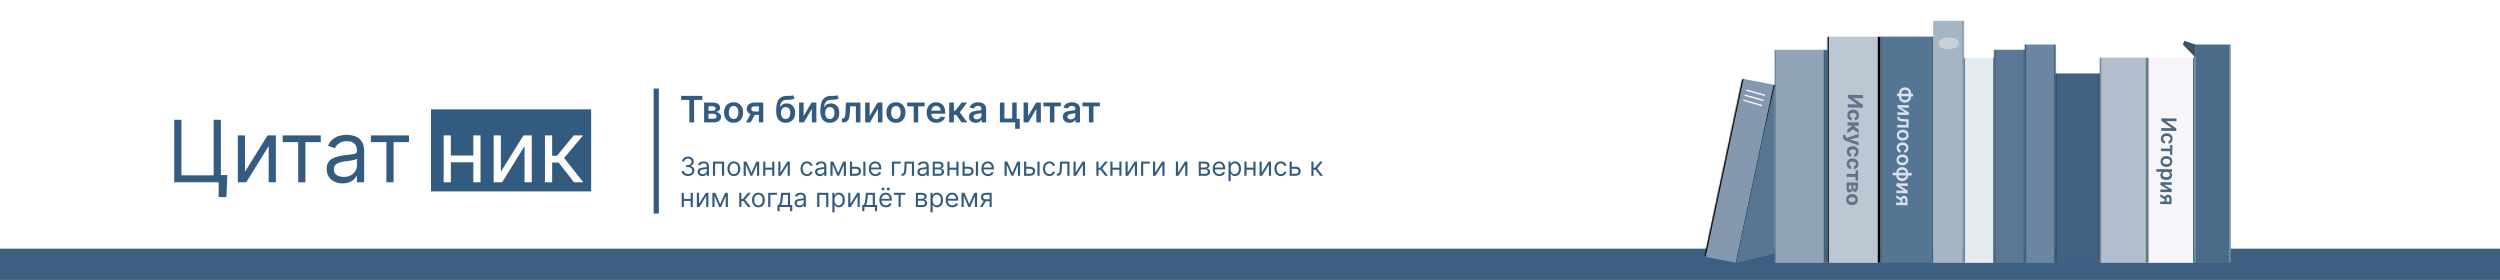 <svg width="1920" height="215" viewBox="0 0 1920 215" fill="none" xmlns="http://www.w3.org/2000/svg">
    <rect width="1920" height="215" fill="white"/>
    <rect x="331" y="84" width="123" height="63" fill="#335B7F"/>
    <path d="M174.594 134.469L173.938 151.344H167.937V140H164.563V134.469H174.594ZM133.813 140V92H139.344V134.656H164.094V92H169.625V140H133.813ZM188.158 131.844L205.502 104H211.877V140H206.346V112.156L189.096 140H182.627V104H188.158V131.844ZM217.109 109.156V104H246.359V109.156H234.547V140H229.016V109.156H217.109ZM263.152 140.844C260.871 140.844 258.801 140.414 256.941 139.555C255.082 138.68 253.605 137.422 252.512 135.781C251.418 134.125 250.871 132.125 250.871 129.781C250.871 127.719 251.277 126.047 252.09 124.766C252.902 123.469 253.988 122.453 255.348 121.719C256.707 120.984 258.207 120.437 259.848 120.078C261.504 119.703 263.168 119.406 264.84 119.188C267.027 118.906 268.801 118.695 270.16 118.555C271.535 118.398 272.535 118.141 273.16 117.781C273.801 117.422 274.121 116.797 274.121 115.906V115.719C274.121 113.406 273.488 111.609 272.223 110.328C270.973 109.047 269.074 108.406 266.527 108.406C263.887 108.406 261.816 108.984 260.316 110.141C258.816 111.297 257.762 112.531 257.152 113.844L251.902 111.969C252.84 109.781 254.09 108.078 255.652 106.859C257.23 105.625 258.949 104.766 260.809 104.281C262.684 103.781 264.527 103.531 266.34 103.531C267.496 103.531 268.824 103.672 270.324 103.953C271.84 104.219 273.301 104.773 274.707 105.617C276.129 106.461 277.309 107.734 278.246 109.437C279.184 111.141 279.652 113.422 279.652 116.281V140H274.121V135.125H273.84C273.465 135.906 272.84 136.742 271.965 137.633C271.09 138.523 269.926 139.281 268.473 139.906C267.02 140.531 265.246 140.844 263.152 140.844ZM263.996 135.875C266.184 135.875 268.027 135.445 269.527 134.586C271.043 133.727 272.184 132.617 272.949 131.258C273.73 129.898 274.121 128.469 274.121 126.969V121.906C273.887 122.187 273.371 122.445 272.574 122.68C271.793 122.898 270.887 123.094 269.855 123.266C268.84 123.422 267.848 123.562 266.879 123.687C265.926 123.797 265.152 123.891 264.559 123.969C263.121 124.156 261.777 124.461 260.527 124.883C259.293 125.289 258.293 125.906 257.527 126.734C256.777 127.547 256.402 128.656 256.402 130.062C256.402 131.984 257.113 133.437 258.535 134.422C259.973 135.391 261.793 135.875 263.996 135.875ZM284.85 109.156V104H314.1V109.156H302.287V140H296.756V109.156H284.85Z"
          fill="#345B80"/>
    <path d="M364.824 119.469V124.625H344.949V119.469H364.824ZM346.262 104V140H340.73V104H346.262ZM369.043 104V140H363.512V104H369.043ZM384.676 131.844L402.02 104H408.395V140H402.863V112.156L385.613 140H379.145V104H384.676V131.844ZM418.525 140V104H424.057V119.656H427.713L440.65 104H447.775L433.244 121.344L447.963 140H440.838L429.025 124.812H424.057V140H418.525Z"
          fill="white"/>
    <path d="M523.114 76.729V73.636H539.361V76.729H533.067V94H529.408V76.729H523.114ZM540.748 94V78.727H547.161C548.971 78.727 550.399 79.088 551.447 79.811C552.501 80.534 553.028 81.541 553.028 82.834C553.028 83.689 552.729 84.388 552.133 84.932C551.543 85.469 550.737 85.83 549.717 86.016C550.519 86.082 551.221 86.284 551.825 86.622C552.434 86.96 552.912 87.404 553.256 87.954C553.601 88.505 553.773 89.138 553.773 89.854C553.773 90.695 553.551 91.428 553.107 92.051C552.67 92.668 552.03 93.148 551.188 93.493C550.353 93.831 549.339 94 548.146 94H540.748ZM544.119 91.166H548.146C548.808 91.166 549.329 91.01 549.707 90.699C550.085 90.381 550.273 89.95 550.273 89.406C550.273 88.776 550.085 88.283 549.707 87.925C549.329 87.56 548.808 87.378 548.146 87.378H544.119V91.166ZM544.119 85.051H547.231C547.721 85.051 548.142 84.981 548.494 84.842C548.845 84.697 549.113 84.494 549.299 84.236C549.485 83.971 549.577 83.656 549.577 83.291C549.577 82.767 549.362 82.356 548.931 82.058C548.507 81.76 547.917 81.611 547.161 81.611H544.119V85.051ZM563.406 94.298C561.914 94.298 560.622 93.97 559.528 93.314C558.434 92.658 557.586 91.74 556.983 90.56C556.386 89.38 556.088 88.001 556.088 86.423C556.088 84.846 556.386 83.463 556.983 82.277C557.586 81.09 558.434 80.169 559.528 79.513C560.622 78.856 561.914 78.528 563.406 78.528C564.897 78.528 566.19 78.856 567.284 79.513C568.377 80.169 569.223 81.09 569.819 82.277C570.422 83.463 570.724 84.846 570.724 86.423C570.724 88.001 570.422 89.38 569.819 90.56C569.223 91.74 568.377 92.658 567.284 93.314C566.19 93.97 564.897 94.298 563.406 94.298ZM563.426 91.415C564.234 91.415 564.911 91.193 565.454 90.749C565.998 90.298 566.402 89.695 566.667 88.939C566.939 88.183 567.075 87.341 567.075 86.413C567.075 85.479 566.939 84.633 566.667 83.878C566.402 83.115 565.998 82.509 565.454 82.058C564.911 81.608 564.234 81.382 563.426 81.382C562.597 81.382 561.908 81.608 561.358 82.058C560.814 82.509 560.406 83.115 560.135 83.878C559.869 84.633 559.737 85.479 559.737 86.413C559.737 87.341 559.869 88.183 560.135 88.939C560.406 89.695 560.814 90.298 561.358 90.749C561.908 91.193 562.597 91.415 563.426 91.415ZM582.808 94V81.651H579.546C578.718 81.651 578.081 81.843 577.637 82.227C577.193 82.612 576.974 83.089 576.981 83.659C576.974 84.229 577.183 84.7 577.607 85.071C578.031 85.442 578.638 85.628 579.427 85.628H583.941V88.253H579.427C578.207 88.253 577.153 88.061 576.265 87.676C575.377 87.292 574.694 86.748 574.217 86.046C573.739 85.343 573.501 84.521 573.501 83.579C573.501 82.599 573.743 81.747 574.227 81.024C574.717 80.295 575.413 79.731 576.315 79.334C577.223 78.93 578.3 78.727 579.546 78.727H586.178V94H582.808ZM572.944 94L577.21 86.165H580.759L576.484 94H572.944ZM608.988 73.079L610.241 75.406C609.797 75.791 609.299 76.069 608.749 76.242C608.199 76.414 607.553 76.526 606.81 76.579C606.075 76.626 605.2 76.659 604.185 76.679C603.045 76.706 602.114 76.921 601.391 77.325C600.669 77.73 600.115 78.343 599.731 79.165C599.346 79.98 599.094 81.021 598.975 82.287H599.144C599.621 81.352 600.291 80.64 601.153 80.149C602.014 79.659 603.025 79.413 604.185 79.413C605.451 79.413 606.568 79.698 607.536 80.269C608.511 80.832 609.27 81.651 609.813 82.724C610.363 83.798 610.638 85.097 610.638 86.622C610.638 88.193 610.344 89.555 609.754 90.709C609.164 91.856 608.325 92.74 607.238 93.364C606.157 93.987 604.875 94.298 603.39 94.298C601.912 94.298 600.626 93.977 599.532 93.334C598.445 92.684 597.603 91.726 597.006 90.46C596.416 89.188 596.121 87.62 596.121 85.757V84.385C596.121 80.792 596.791 78.111 598.13 76.341C599.469 74.571 601.454 73.669 604.086 73.636C604.868 73.623 605.567 73.62 606.184 73.626C606.807 73.633 607.351 73.603 607.815 73.537C608.279 73.471 608.67 73.318 608.988 73.079ZM603.41 91.415C604.146 91.415 604.782 91.226 605.319 90.848C605.856 90.463 606.267 89.92 606.552 89.217C606.844 88.515 606.989 87.683 606.989 86.722C606.989 85.774 606.844 84.968 606.552 84.305C606.26 83.636 605.846 83.126 605.309 82.774C604.772 82.423 604.132 82.247 603.39 82.247C602.833 82.247 602.333 82.347 601.888 82.546C601.444 82.744 601.067 83.036 600.755 83.421C600.443 83.805 600.205 84.272 600.039 84.822C599.873 85.373 599.784 86.006 599.771 86.722C599.771 88.16 600.095 89.303 600.745 90.152C601.395 90.994 602.283 91.415 603.41 91.415ZM617.171 89.128L623.286 78.727H626.985V94H623.505V83.59L617.41 94H613.701V78.727H617.171V89.128ZM642.922 73.079L644.174 75.406C643.73 75.791 643.233 76.069 642.683 76.242C642.133 76.414 641.486 76.526 640.744 76.579C640.008 76.626 639.133 76.659 638.119 76.679C636.979 76.706 636.047 76.921 635.325 77.325C634.602 77.73 634.049 78.343 633.664 79.165C633.28 79.98 633.028 81.021 632.909 82.287H633.078C633.555 81.352 634.225 80.64 635.086 80.149C635.948 79.659 636.959 79.413 638.119 79.413C639.385 79.413 640.502 79.698 641.47 80.269C642.444 80.832 643.203 81.651 643.747 82.724C644.297 83.798 644.572 85.097 644.572 86.622C644.572 88.193 644.277 89.555 643.687 90.709C643.097 91.856 642.259 92.74 641.172 93.364C640.091 93.987 638.808 94.298 637.324 94.298C635.845 94.298 634.559 93.977 633.466 93.334C632.378 92.684 631.537 91.726 630.94 90.46C630.35 89.188 630.055 87.62 630.055 85.757V84.385C630.055 80.792 630.725 78.111 632.064 76.341C633.403 74.571 635.388 73.669 638.02 73.636C638.802 73.623 639.501 73.62 640.118 73.626C640.741 73.633 641.284 73.603 641.748 73.537C642.212 73.471 642.603 73.318 642.922 73.079ZM637.343 91.415C638.079 91.415 638.716 91.226 639.252 90.848C639.789 90.463 640.2 89.92 640.485 89.217C640.777 88.515 640.923 87.683 640.923 86.722C640.923 85.774 640.777 84.968 640.485 84.305C640.194 83.636 639.779 83.126 639.243 82.774C638.706 82.423 638.066 82.247 637.324 82.247C636.767 82.247 636.266 82.347 635.822 82.546C635.378 82.744 635 83.036 634.689 83.421C634.377 83.805 634.138 84.272 633.973 84.822C633.807 85.373 633.717 86.006 633.704 86.722C633.704 88.16 634.029 89.303 634.679 90.152C635.328 90.994 636.217 91.415 637.343 91.415ZM646.581 94L646.561 91.037H647.088C647.485 91.037 647.82 90.947 648.092 90.769C648.364 90.59 648.589 90.291 648.768 89.874C648.947 89.449 649.086 88.879 649.186 88.163C649.285 87.447 649.355 86.556 649.395 85.489L649.663 78.727H660.799V94H657.319V81.68H652.934L652.696 86.602C652.636 87.875 652.493 88.979 652.268 89.913C652.049 90.841 651.738 91.607 651.333 92.21C650.936 92.813 650.435 93.264 649.832 93.562C649.229 93.854 648.516 94 647.694 94H646.581ZM667.894 89.128L674.009 78.727H677.708V94H674.228V83.59L668.132 94H664.424V78.727H667.894V89.128ZM688.066 94.298C686.575 94.298 685.282 93.97 684.188 93.314C683.094 92.658 682.246 91.74 681.643 90.56C681.046 89.38 680.748 88.001 680.748 86.423C680.748 84.846 681.046 83.463 681.643 82.277C682.246 81.09 683.094 80.169 684.188 79.513C685.282 78.856 686.575 78.528 688.066 78.528C689.558 78.528 690.85 78.856 691.944 79.513C693.038 80.169 693.883 81.09 694.479 82.277C695.083 83.463 695.384 84.846 695.384 86.423C695.384 88.001 695.083 89.38 694.479 90.56C693.883 91.74 693.038 92.658 691.944 93.314C690.85 93.97 689.558 94.298 688.066 94.298ZM688.086 91.415C688.895 91.415 689.571 91.193 690.114 90.749C690.658 90.298 691.062 89.695 691.327 88.939C691.599 88.183 691.735 87.341 691.735 86.413C691.735 85.479 691.599 84.633 691.327 83.878C691.062 83.115 690.658 82.509 690.114 82.058C689.571 81.608 688.895 81.382 688.086 81.382C687.257 81.382 686.568 81.608 686.018 82.058C685.474 82.509 685.067 83.115 684.795 83.878C684.53 84.633 684.397 85.479 684.397 86.413C684.397 87.341 684.53 88.183 684.795 88.939C685.067 89.695 685.474 90.298 686.018 90.749C686.568 91.193 687.257 91.415 688.086 91.415ZM696.756 81.68V78.727H710.12V81.68H705.178V94H701.698V81.68H696.756ZM719.119 94.298C717.587 94.298 716.265 93.98 715.151 93.344C714.044 92.701 713.192 91.793 712.596 90.619C711.999 89.439 711.701 88.051 711.701 86.453C711.701 84.882 711.999 83.503 712.596 82.317C713.199 81.124 714.041 80.195 715.121 79.533C716.202 78.863 717.471 78.528 718.93 78.528C719.871 78.528 720.759 78.681 721.594 78.986C722.436 79.284 723.179 79.748 723.822 80.378C724.471 81.008 724.982 81.81 725.353 82.784C725.724 83.752 725.91 84.905 725.91 86.244V87.348H713.391V84.922H722.46C722.453 84.233 722.304 83.619 722.012 83.082C721.72 82.539 721.313 82.111 720.789 81.8C720.272 81.488 719.669 81.332 718.979 81.332C718.244 81.332 717.597 81.511 717.04 81.869C716.484 82.221 716.049 82.685 715.738 83.261C715.433 83.831 715.277 84.458 715.271 85.141V87.258C715.271 88.147 715.433 88.909 715.758 89.546C716.083 90.175 716.537 90.659 717.12 90.997C717.703 91.329 718.386 91.494 719.168 91.494C719.692 91.494 720.166 91.421 720.59 91.276C721.014 91.123 721.382 90.901 721.694 90.609C722.005 90.318 722.241 89.956 722.4 89.526L725.761 89.903C725.549 90.792 725.144 91.567 724.548 92.23C723.958 92.886 723.202 93.397 722.281 93.761C721.359 94.119 720.305 94.298 719.119 94.298ZM728.955 94V78.727H732.554V84.892H733.867L738.461 78.727H742.796L737.138 86.224L742.855 94H738.5L734.314 88.243H732.554V94H728.955ZM749.291 94.308C748.323 94.308 747.452 94.136 746.676 93.791C745.907 93.44 745.297 92.923 744.847 92.24C744.402 91.557 744.18 90.715 744.18 89.715C744.18 88.853 744.339 88.14 744.658 87.577C744.976 87.013 745.41 86.562 745.96 86.224C746.51 85.886 747.13 85.631 747.82 85.459C748.516 85.28 749.235 85.151 749.977 85.071C750.872 84.978 751.598 84.895 752.155 84.822C752.712 84.743 753.116 84.624 753.368 84.465C753.626 84.299 753.756 84.044 753.756 83.699V83.639C753.756 82.89 753.534 82.31 753.089 81.899C752.645 81.488 752.006 81.283 751.17 81.283C750.289 81.283 749.589 81.475 749.072 81.859C748.562 82.244 748.217 82.698 748.038 83.222L744.678 82.744C744.943 81.816 745.38 81.041 745.99 80.418C746.6 79.788 747.346 79.317 748.227 79.006C749.109 78.688 750.083 78.528 751.151 78.528C751.886 78.528 752.619 78.615 753.348 78.787C754.077 78.959 754.743 79.244 755.347 79.642C755.95 80.033 756.434 80.567 756.798 81.243C757.17 81.919 757.355 82.764 757.355 83.778V94H753.895V91.902H753.776C753.557 92.326 753.249 92.724 752.851 93.095C752.46 93.46 751.966 93.755 751.369 93.98C750.779 94.199 750.087 94.308 749.291 94.308ZM750.226 91.663C750.948 91.663 751.575 91.521 752.105 91.236C752.635 90.944 753.043 90.56 753.328 90.082C753.62 89.605 753.766 89.085 753.766 88.521V86.722C753.653 86.814 753.461 86.901 753.189 86.98C752.924 87.06 752.625 87.129 752.294 87.189C751.963 87.249 751.634 87.302 751.31 87.348C750.985 87.394 750.703 87.434 750.464 87.467C749.928 87.54 749.447 87.66 749.023 87.825C748.598 87.991 748.264 88.223 748.018 88.521C747.773 88.813 747.651 89.191 747.651 89.655C747.651 90.318 747.893 90.818 748.376 91.156C748.86 91.494 749.477 91.663 750.226 91.663ZM780.816 78.727V91.315H783.153V98.912H779.633V94H767.92V78.727H771.39V91.047H777.376V78.727H780.816ZM789.574 89.128L795.689 78.727H799.387V94H795.907V83.59L789.812 94H786.103V78.727H789.574V89.128ZM801.374 81.68V78.727H814.737V81.68H809.795V94H806.315V81.68H801.374ZM821.369 94.308C820.402 94.308 819.53 94.136 818.754 93.791C817.985 93.44 817.375 92.923 816.925 92.24C816.481 91.557 816.259 90.715 816.259 89.715C816.259 88.853 816.418 88.14 816.736 87.577C817.054 87.013 817.488 86.562 818.038 86.224C818.589 85.886 819.208 85.631 819.898 85.459C820.594 85.28 821.313 85.151 822.055 85.071C822.95 84.978 823.676 84.895 824.233 84.822C824.79 84.743 825.194 84.624 825.446 84.465C825.705 84.299 825.834 84.044 825.834 83.699V83.639C825.834 82.89 825.612 82.31 825.168 81.899C824.723 81.488 824.084 81.283 823.249 81.283C822.367 81.283 821.668 81.475 821.151 81.859C820.64 82.244 820.295 82.698 820.116 83.222L816.756 82.744C817.021 81.816 817.458 81.041 818.068 80.418C818.678 79.788 819.424 79.317 820.305 79.006C821.187 78.688 822.161 78.528 823.229 78.528C823.964 78.528 824.697 78.615 825.426 78.787C826.155 78.959 826.821 79.244 827.425 79.642C828.028 80.033 828.512 80.567 828.876 81.243C829.248 81.919 829.433 82.764 829.433 83.778V94H825.973V91.902H825.854C825.635 92.326 825.327 92.724 824.929 93.095C824.538 93.46 824.044 93.755 823.447 93.98C822.857 94.199 822.165 94.308 821.369 94.308ZM822.304 91.663C823.027 91.663 823.653 91.521 824.183 91.236C824.714 90.944 825.121 90.56 825.406 90.082C825.698 89.605 825.844 89.085 825.844 88.521V86.722C825.731 86.814 825.539 86.901 825.267 86.98C825.002 87.06 824.704 87.129 824.372 87.189C824.041 87.249 823.713 87.302 823.388 87.348C823.063 87.394 822.781 87.434 822.543 87.467C822.006 87.54 821.525 87.66 821.101 87.825C820.677 87.991 820.342 88.223 820.097 88.521C819.851 88.813 819.729 89.191 819.729 89.655C819.729 90.318 819.971 90.818 820.455 91.156C820.938 91.494 821.555 91.663 822.304 91.663ZM831.342 81.68V78.727H844.706V81.68H839.764V94H836.284V81.68H831.342Z"
          fill="#335B7F"/>
    <path d="M528.42 135.199C527.483 135.199 526.647 135.038 525.913 134.716C525.184 134.394 524.604 133.946 524.173 133.374C523.747 132.796 523.515 132.126 523.477 131.364H525.267C525.305 131.832 525.466 132.237 525.75 132.578C526.034 132.914 526.406 133.175 526.865 133.359C527.324 133.544 527.833 133.636 528.392 133.636C529.017 133.636 529.571 133.527 530.054 133.31C530.537 133.092 530.916 132.789 531.19 132.401C531.465 132.012 531.602 131.562 531.602 131.051C531.602 130.516 531.47 130.045 531.205 129.638C530.939 129.226 530.551 128.904 530.04 128.672C529.528 128.44 528.903 128.324 528.165 128.324H527V126.761H528.165C528.742 126.761 529.249 126.657 529.685 126.449C530.125 126.241 530.468 125.947 530.714 125.568C530.965 125.189 531.091 124.744 531.091 124.233C531.091 123.741 530.982 123.312 530.764 122.947C530.546 122.583 530.239 122.299 529.841 122.095C529.448 121.892 528.984 121.79 528.449 121.79C527.947 121.79 527.473 121.882 527.028 122.067C526.588 122.247 526.228 122.509 525.949 122.855C525.67 123.196 525.518 123.608 525.494 124.091H523.79C523.818 123.329 524.048 122.661 524.479 122.088C524.91 121.51 525.473 121.061 526.169 120.739C526.87 120.417 527.639 120.256 528.477 120.256C529.377 120.256 530.149 120.438 530.793 120.803C531.437 121.162 531.931 121.638 532.277 122.23C532.623 122.822 532.795 123.461 532.795 124.148C532.795 124.967 532.58 125.665 532.149 126.243C531.723 126.821 531.143 127.221 530.409 127.443V127.557C531.328 127.708 532.045 128.099 532.561 128.729C533.077 129.354 533.335 130.128 533.335 131.051C533.335 131.842 533.12 132.552 532.689 133.182C532.263 133.807 531.68 134.299 530.942 134.659C530.203 135.019 529.363 135.199 528.42 135.199ZM539.479 135.256C538.787 135.256 538.16 135.125 537.597 134.865C537.033 134.6 536.586 134.219 536.254 133.722C535.923 133.22 535.757 132.614 535.757 131.903C535.757 131.278 535.88 130.772 536.126 130.384C536.373 129.991 536.702 129.683 537.114 129.46C537.526 129.238 537.98 129.072 538.477 128.963C538.979 128.849 539.483 128.759 539.99 128.693C540.653 128.608 541.19 128.544 541.602 128.501C542.019 128.454 542.322 128.376 542.511 128.267C542.705 128.158 542.803 127.969 542.803 127.699V127.642C542.803 126.941 542.611 126.397 542.227 126.009C541.848 125.62 541.273 125.426 540.501 125.426C539.701 125.426 539.074 125.601 538.619 125.952C538.165 126.302 537.845 126.676 537.661 127.074L536.07 126.506C536.354 125.843 536.732 125.327 537.206 124.957C537.684 124.583 538.205 124.323 538.768 124.176C539.337 124.025 539.895 123.949 540.445 123.949C540.795 123.949 541.197 123.991 541.652 124.077C542.111 124.157 542.554 124.325 542.98 124.581C543.411 124.837 543.768 125.223 544.053 125.739C544.337 126.255 544.479 126.946 544.479 127.812V135H542.803V133.523H542.717C542.604 133.759 542.414 134.013 542.149 134.283C541.884 134.553 541.531 134.782 541.091 134.972C540.651 135.161 540.113 135.256 539.479 135.256ZM539.734 133.75C540.397 133.75 540.956 133.62 541.411 133.359C541.87 133.099 542.215 132.763 542.447 132.351C542.684 131.939 542.803 131.506 542.803 131.051V129.517C542.732 129.602 542.575 129.68 542.334 129.751C542.097 129.818 541.822 129.877 541.51 129.929C541.202 129.976 540.902 130.019 540.608 130.057C540.319 130.09 540.085 130.118 539.905 130.142C539.469 130.199 539.062 130.291 538.683 130.419C538.309 130.542 538.006 130.729 537.774 130.98C537.547 131.226 537.433 131.562 537.433 131.989C537.433 132.571 537.649 133.011 538.08 133.31C538.515 133.603 539.067 133.75 539.734 133.75ZM547.538 135V124.091H556.118V135H554.441V125.653H549.214V135H547.538ZM563.61 135.227C562.626 135.227 561.761 134.993 561.018 134.524C560.279 134.055 559.702 133.4 559.285 132.557C558.873 131.714 558.667 130.729 558.667 129.602C558.667 128.466 558.873 127.474 559.285 126.626C559.702 125.779 560.279 125.121 561.018 124.652C561.761 124.183 562.626 123.949 563.61 123.949C564.595 123.949 565.457 124.183 566.196 124.652C566.939 125.121 567.517 125.779 567.929 126.626C568.345 127.474 568.554 128.466 568.554 129.602C568.554 130.729 568.345 131.714 567.929 132.557C567.517 133.4 566.939 134.055 566.196 134.524C565.457 134.993 564.595 135.227 563.61 135.227ZM563.61 133.722C564.359 133.722 564.974 133.53 565.457 133.146C565.94 132.763 566.297 132.259 566.529 131.634C566.761 131.009 566.877 130.331 566.877 129.602C566.877 128.873 566.761 128.194 566.529 127.564C566.297 126.934 565.94 126.425 565.457 126.037C564.974 125.649 564.359 125.455 563.61 125.455C562.862 125.455 562.247 125.649 561.764 126.037C561.281 126.425 560.923 126.934 560.691 127.564C560.459 128.194 560.343 128.873 560.343 129.602C560.343 130.331 560.459 131.009 560.691 131.634C560.923 132.259 561.281 132.763 561.764 133.146C562.247 133.53 562.862 133.722 563.61 133.722ZM577.078 132.727L580.885 124.091H582.476L577.76 135H576.396L571.766 124.091H573.328L577.078 132.727ZM572.788 124.091V135H571.112V124.091H572.788ZM581.368 135V124.091H583.044V135H581.368ZM593.413 128.778V130.341H587.391V128.778H593.413ZM587.788 124.091V135H586.112V124.091H587.788ZM594.692 124.091V135H593.016V124.091H594.692ZM599.429 132.528L604.685 124.091H606.616V135H604.94V126.562L599.713 135H597.753V124.091H599.429V132.528ZM619.743 135.227C618.721 135.227 617.84 134.986 617.101 134.503C616.363 134.02 615.794 133.355 615.397 132.507C614.999 131.66 614.8 130.691 614.8 129.602C614.8 128.494 615.004 127.517 615.411 126.669C615.823 125.817 616.396 125.152 617.13 124.673C617.868 124.19 618.73 123.949 619.715 123.949C620.482 123.949 621.173 124.091 621.789 124.375C622.404 124.659 622.908 125.057 623.301 125.568C623.694 126.08 623.938 126.676 624.033 127.358H622.357C622.229 126.861 621.945 126.42 621.505 126.037C621.069 125.649 620.482 125.455 619.743 125.455C619.09 125.455 618.517 125.625 618.025 125.966C617.537 126.302 617.156 126.778 616.881 127.393C616.611 128.004 616.476 128.722 616.476 129.545C616.476 130.388 616.609 131.122 616.874 131.747C617.144 132.372 617.523 132.857 618.01 133.203C618.503 133.549 619.08 133.722 619.743 133.722C620.179 133.722 620.574 133.646 620.929 133.494C621.284 133.343 621.585 133.125 621.831 132.841C622.078 132.557 622.253 132.216 622.357 131.818H624.033C623.938 132.462 623.704 133.042 623.33 133.558C622.961 134.07 622.471 134.477 621.86 134.78C621.254 135.078 620.548 135.227 619.743 135.227ZM629.694 135.256C629.002 135.256 628.375 135.125 627.811 134.865C627.248 134.6 626.801 134.219 626.469 133.722C626.138 133.22 625.972 132.614 625.972 131.903C625.972 131.278 626.095 130.772 626.341 130.384C626.587 129.991 626.917 129.683 627.328 129.46C627.74 129.238 628.195 129.072 628.692 128.963C629.194 128.849 629.698 128.759 630.205 128.693C630.868 128.608 631.405 128.544 631.817 128.501C632.234 128.454 632.537 128.376 632.726 128.267C632.92 128.158 633.017 127.969 633.017 127.699V127.642C633.017 126.941 632.826 126.397 632.442 126.009C632.063 125.62 631.488 125.426 630.716 125.426C629.916 125.426 629.289 125.601 628.834 125.952C628.38 126.302 628.06 126.676 627.875 127.074L626.284 126.506C626.569 125.843 626.947 125.327 627.421 124.957C627.899 124.583 628.42 124.323 628.983 124.176C629.551 124.025 630.11 123.949 630.659 123.949C631.01 123.949 631.412 123.991 631.867 124.077C632.326 124.157 632.769 124.325 633.195 124.581C633.626 124.837 633.983 125.223 634.267 125.739C634.551 126.255 634.694 126.946 634.694 127.812V135H633.017V133.523H632.932C632.819 133.759 632.629 134.013 632.364 134.283C632.099 134.553 631.746 134.782 631.306 134.972C630.865 135.161 630.328 135.256 629.694 135.256ZM629.949 133.75C630.612 133.75 631.171 133.62 631.625 133.359C632.085 133.099 632.43 132.763 632.662 132.351C632.899 131.939 633.017 131.506 633.017 131.051V129.517C632.946 129.602 632.79 129.68 632.549 129.751C632.312 129.818 632.037 129.877 631.725 129.929C631.417 129.976 631.116 130.019 630.823 130.057C630.534 130.09 630.3 130.118 630.12 130.142C629.684 130.199 629.277 130.291 628.898 130.419C628.524 130.542 628.221 130.729 627.989 130.98C627.762 131.226 627.648 131.562 627.648 131.989C627.648 132.571 627.864 133.011 628.294 133.31C628.73 133.603 629.282 133.75 629.949 133.75ZM643.719 132.727L647.526 124.091H649.116L644.401 135H643.037L638.406 124.091H639.969L643.719 132.727ZM639.429 124.091V135H637.753V124.091H639.429ZM648.009 135V124.091H649.685V135H648.009ZM654.202 128.04H657.327C658.605 128.04 659.583 128.364 660.26 129.013C660.937 129.661 661.276 130.483 661.276 131.477C661.276 132.131 661.124 132.725 660.821 133.26C660.518 133.79 660.073 134.214 659.486 134.531C658.899 134.844 658.179 135 657.327 135H652.753V124.091H654.429V133.438H657.327C657.99 133.438 658.534 133.262 658.96 132.912C659.386 132.562 659.599 132.112 659.599 131.562C659.599 130.985 659.386 130.514 658.96 130.149C658.534 129.785 657.99 129.602 657.327 129.602H654.202V128.04ZM663.009 135V124.091H664.685V135H663.009ZM672.327 135.227C671.276 135.227 670.369 134.995 669.607 134.531C668.849 134.062 668.264 133.409 667.852 132.571C667.445 131.728 667.241 130.748 667.241 129.631C667.241 128.513 667.445 127.528 667.852 126.676C668.264 125.819 668.837 125.152 669.571 124.673C670.31 124.19 671.171 123.949 672.156 123.949C672.724 123.949 673.286 124.044 673.839 124.233C674.393 124.422 674.898 124.73 675.352 125.156C675.807 125.578 676.169 126.136 676.439 126.832C676.709 127.528 676.844 128.385 676.844 129.403V130.114H668.435V128.665H675.139C675.139 128.049 675.016 127.5 674.77 127.017C674.528 126.534 674.183 126.153 673.733 125.874C673.288 125.594 672.762 125.455 672.156 125.455C671.489 125.455 670.911 125.62 670.423 125.952C669.94 126.278 669.569 126.705 669.308 127.23C669.048 127.756 668.918 128.319 668.918 128.92V129.886C668.918 130.71 669.06 131.409 669.344 131.982C669.633 132.55 670.033 132.983 670.544 133.281C671.055 133.575 671.65 133.722 672.327 133.722C672.767 133.722 673.165 133.66 673.52 133.537C673.88 133.409 674.19 133.22 674.45 132.969C674.711 132.713 674.912 132.396 675.054 132.017L676.673 132.472C676.503 133.021 676.216 133.504 675.814 133.92C675.411 134.332 674.914 134.654 674.322 134.886C673.731 135.114 673.065 135.227 672.327 135.227ZM691.751 124.091V125.653H686.695V135H685.018V124.091H691.751ZM692.314 135V133.438H692.712C693.039 133.438 693.311 133.374 693.529 133.246C693.747 133.113 693.922 132.884 694.054 132.557C694.192 132.225 694.296 131.766 694.367 131.179C694.443 130.587 694.497 129.834 694.53 128.92L694.729 124.091H702.002V135H700.326V125.653H696.32L696.15 129.545C696.112 130.44 696.031 131.229 695.908 131.911C695.79 132.588 695.607 133.156 695.361 133.615C695.12 134.074 694.798 134.42 694.395 134.652C693.993 134.884 693.489 135 692.882 135H692.314ZM708.287 135.256C707.596 135.256 706.969 135.125 706.405 134.865C705.842 134.6 705.394 134.219 705.063 133.722C704.731 133.22 704.566 132.614 704.566 131.903C704.566 131.278 704.689 130.772 704.935 130.384C705.181 129.991 705.51 129.683 705.922 129.46C706.334 129.238 706.789 129.072 707.286 128.963C707.788 128.849 708.292 128.759 708.799 128.693C709.462 128.608 709.999 128.544 710.411 128.501C710.828 128.454 711.131 128.376 711.32 128.267C711.514 128.158 711.611 127.969 711.611 127.699V127.642C711.611 126.941 711.419 126.397 711.036 126.009C710.657 125.62 710.082 125.426 709.31 125.426C708.51 125.426 707.882 125.601 707.428 125.952C706.973 126.302 706.654 126.676 706.469 127.074L704.878 126.506C705.162 125.843 705.541 125.327 706.015 124.957C706.493 124.583 707.014 124.323 707.577 124.176C708.145 124.025 708.704 123.949 709.253 123.949C709.604 123.949 710.006 123.991 710.461 124.077C710.92 124.157 711.363 124.325 711.789 124.581C712.22 124.837 712.577 125.223 712.861 125.739C713.145 126.255 713.287 126.946 713.287 127.812V135H711.611V133.523H711.526C711.412 133.759 711.223 134.013 710.958 134.283C710.693 134.553 710.34 134.782 709.9 134.972C709.459 135.161 708.922 135.256 708.287 135.256ZM708.543 133.75C709.206 133.75 709.765 133.62 710.219 133.359C710.678 133.099 711.024 132.763 711.256 132.351C711.493 131.939 711.611 131.506 711.611 131.051V129.517C711.54 129.602 711.384 129.68 711.142 129.751C710.906 129.818 710.631 129.877 710.319 129.929C710.011 129.976 709.71 130.019 709.417 130.057C709.128 130.09 708.893 130.118 708.713 130.142C708.278 130.199 707.871 130.291 707.492 130.419C707.118 130.542 706.815 130.729 706.583 130.98C706.355 131.226 706.242 131.562 706.242 131.989C706.242 132.571 706.457 133.011 706.888 133.31C707.324 133.603 707.875 133.75 708.543 133.75ZM716.347 135V124.091H720.807C721.981 124.091 722.914 124.356 723.605 124.886C724.296 125.417 724.642 126.117 724.642 126.989C724.642 127.652 724.446 128.165 724.053 128.53C723.66 128.89 723.155 129.134 722.54 129.261C722.942 129.318 723.333 129.46 723.712 129.688C724.095 129.915 724.412 130.227 724.663 130.625C724.914 131.018 725.04 131.501 725.04 132.074C725.04 132.633 724.898 133.132 724.614 133.572C724.33 134.013 723.922 134.361 723.392 134.616C722.862 134.872 722.227 135 721.489 135H716.347ZM717.938 133.466H721.489C722.066 133.466 722.518 133.329 722.845 133.054C723.172 132.779 723.335 132.405 723.335 131.932C723.335 131.368 723.172 130.926 722.845 130.604C722.518 130.277 722.066 130.114 721.489 130.114H717.938V133.466ZM717.938 128.665H720.807C721.257 128.665 721.643 128.603 721.964 128.48C722.286 128.352 722.533 128.172 722.703 127.94C722.878 127.704 722.966 127.424 722.966 127.102C722.966 126.643 722.774 126.283 722.391 126.023C722.007 125.758 721.479 125.625 720.807 125.625H717.938V128.665ZM734.878 128.778V130.341H728.855V128.778H734.878ZM729.253 124.091V135H727.577V124.091H729.253ZM736.157 124.091V135H734.48V124.091H736.157ZM740.667 128.04H743.792C745.07 128.04 746.048 128.364 746.725 129.013C747.402 129.661 747.74 130.483 747.74 131.477C747.74 132.131 747.589 132.725 747.286 133.26C746.983 133.79 746.538 134.214 745.951 134.531C745.364 134.844 744.644 135 743.792 135H739.218V124.091H740.894V133.438H743.792C744.454 133.438 744.999 133.262 745.425 132.912C745.851 132.562 746.064 132.112 746.064 131.562C746.064 130.985 745.851 130.514 745.425 130.149C744.999 129.785 744.454 129.602 743.792 129.602H740.667V128.04ZM749.473 135V124.091H751.15V135H749.473ZM758.792 135.227C757.74 135.227 756.834 134.995 756.071 134.531C755.314 134.062 754.729 133.409 754.317 132.571C753.91 131.728 753.706 130.748 753.706 129.631C753.706 128.513 753.91 127.528 754.317 126.676C754.729 125.819 755.302 125.152 756.036 124.673C756.775 124.19 757.636 123.949 758.621 123.949C759.189 123.949 759.75 124.044 760.304 124.233C760.858 124.422 761.363 124.73 761.817 125.156C762.272 125.578 762.634 126.136 762.904 126.832C763.174 127.528 763.309 128.385 763.309 129.403V130.114H754.9V128.665H761.604C761.604 128.049 761.481 127.5 761.235 127.017C760.993 126.534 760.648 126.153 760.198 125.874C759.753 125.594 759.227 125.455 758.621 125.455C757.953 125.455 757.376 125.62 756.888 125.952C756.405 126.278 756.033 126.705 755.773 127.23C755.513 127.756 755.382 128.319 755.382 128.92V129.886C755.382 130.71 755.525 131.409 755.809 131.982C756.097 132.55 756.498 132.983 757.009 133.281C757.52 133.575 758.114 133.722 758.792 133.722C759.232 133.722 759.63 133.66 759.985 133.537C760.345 133.409 760.655 133.22 760.915 132.969C761.176 132.713 761.377 132.396 761.519 132.017L763.138 132.472C762.968 133.021 762.681 133.504 762.279 133.92C761.876 134.332 761.379 134.654 760.787 134.886C760.195 135.114 759.53 135.227 758.792 135.227ZM777.449 132.727L781.256 124.091H782.847L778.131 135H776.767L772.137 124.091H773.699L777.449 132.727ZM773.159 124.091V135H771.483V124.091H773.159ZM781.739 135V124.091H783.415V135H781.739ZM787.932 128.04H791.057C792.336 128.04 793.313 128.364 793.99 129.013C794.667 129.661 795.006 130.483 795.006 131.477C795.006 132.131 794.855 132.725 794.551 133.26C794.248 133.79 793.803 134.214 793.216 134.531C792.629 134.844 791.909 135 791.057 135H786.483V124.091H788.159V133.438H791.057C791.72 133.438 792.265 133.262 792.691 132.912C793.117 132.562 793.33 132.112 793.33 131.562C793.33 130.985 793.117 130.514 792.691 130.149C792.265 129.785 791.72 129.602 791.057 129.602H787.932V128.04ZM796.739 135V124.091H798.415V135H796.739ZM805.915 135.227C804.892 135.227 804.012 134.986 803.273 134.503C802.534 134.02 801.966 133.355 801.569 132.507C801.171 131.66 800.972 130.691 800.972 129.602C800.972 128.494 801.176 127.517 801.583 126.669C801.995 125.817 802.568 125.152 803.301 124.673C804.04 124.19 804.902 123.949 805.887 123.949C806.654 123.949 807.345 124.091 807.961 124.375C808.576 124.659 809.08 125.057 809.473 125.568C809.866 126.08 810.11 126.676 810.205 127.358H808.529C808.401 126.861 808.117 126.42 807.676 126.037C807.241 125.649 806.654 125.455 805.915 125.455C805.262 125.455 804.689 125.625 804.196 125.966C803.709 126.302 803.328 126.778 803.053 127.393C802.783 128.004 802.648 128.722 802.648 129.545C802.648 130.388 802.781 131.122 803.046 131.747C803.316 132.372 803.694 132.857 804.182 133.203C804.675 133.549 805.252 133.722 805.915 133.722C806.351 133.722 806.746 133.646 807.101 133.494C807.456 133.343 807.757 133.125 808.003 132.841C808.249 132.557 808.425 132.216 808.529 131.818H810.205C810.11 132.462 809.876 133.042 809.502 133.558C809.132 134.07 808.642 134.477 808.032 134.78C807.426 135.078 806.72 135.227 805.915 135.227ZM811.689 135V133.438H812.087C812.414 133.438 812.686 133.374 812.904 133.246C813.122 133.113 813.297 132.884 813.429 132.557C813.567 132.225 813.671 131.766 813.742 131.179C813.818 130.587 813.872 129.834 813.905 128.92L814.104 124.091H821.377V135H819.701V125.653H815.695L815.525 129.545C815.487 130.44 815.406 131.229 815.283 131.911C815.165 132.588 814.982 133.156 814.736 133.615C814.495 134.074 814.173 134.42 813.77 134.652C813.368 134.884 812.864 135 812.257 135H811.689ZM826.128 132.528L831.384 124.091H833.316V135H831.64V126.562L826.412 135H824.452V124.091H826.128V132.528ZM842.011 135V124.091H843.687V128.835H844.795L848.715 124.091H850.874L846.471 129.347L850.931 135H848.772L845.192 130.398H843.687V135H842.011ZM860.054 128.778V130.341H854.031V128.778H860.054ZM854.429 124.091V135H852.753V124.091H854.429ZM861.332 124.091V135H859.656V124.091H861.332ZM866.07 132.528L871.325 124.091H873.257V135H871.581V126.562L866.354 135H864.393V124.091H866.07V132.528ZM883.06 124.091V125.653H878.003V135H876.327V124.091H883.06ZM887.183 132.528L892.439 124.091H894.37V135H892.694V126.562L887.467 135H885.507V124.091H887.183V132.528ZM904.741 132.528L909.997 124.091H911.929V135H910.253V126.562L905.026 135H903.065V124.091H904.741V132.528ZM920.624 135V124.091H925.084C926.258 124.091 927.191 124.356 927.882 124.886C928.574 125.417 928.919 126.117 928.919 126.989C928.919 127.652 928.723 128.165 928.33 128.53C927.937 128.89 927.433 129.134 926.817 129.261C927.22 129.318 927.61 129.46 927.989 129.688C928.373 129.915 928.69 130.227 928.941 130.625C929.192 131.018 929.317 131.501 929.317 132.074C929.317 132.633 929.175 133.132 928.891 133.572C928.607 134.013 928.2 134.361 927.669 134.616C927.139 134.872 926.505 135 925.766 135H920.624ZM922.215 133.466H925.766C926.344 133.466 926.796 133.329 927.123 133.054C927.449 132.779 927.613 132.405 927.613 131.932C927.613 131.368 927.449 130.926 927.123 130.604C926.796 130.277 926.344 130.114 925.766 130.114H922.215V133.466ZM922.215 128.665H925.084C925.534 128.665 925.92 128.603 926.242 128.48C926.564 128.352 926.81 128.172 926.98 127.94C927.156 127.704 927.243 127.424 927.243 127.102C927.243 126.643 927.051 126.283 926.668 126.023C926.284 125.758 925.757 125.625 925.084 125.625H922.215V128.665ZM936.428 135.227C935.377 135.227 934.47 134.995 933.708 134.531C932.951 134.062 932.366 133.409 931.954 132.571C931.547 131.728 931.343 130.748 931.343 129.631C931.343 128.513 931.547 127.528 931.954 126.676C932.366 125.819 932.939 125.152 933.673 124.673C934.411 124.19 935.273 123.949 936.258 123.949C936.826 123.949 937.387 124.044 937.941 124.233C938.495 124.422 938.999 124.73 939.454 125.156C939.908 125.578 940.271 126.136 940.54 126.832C940.81 127.528 940.945 128.385 940.945 129.403V130.114H932.536V128.665H939.241C939.241 128.049 939.118 127.5 938.871 127.017C938.63 126.534 938.284 126.153 937.835 125.874C937.389 125.594 936.864 125.455 936.258 125.455C935.59 125.455 935.013 125.62 934.525 125.952C934.042 126.278 933.67 126.705 933.41 127.23C933.149 127.756 933.019 128.319 933.019 128.92V129.886C933.019 130.71 933.161 131.409 933.445 131.982C933.734 132.55 934.134 132.983 934.646 133.281C935.157 133.575 935.751 133.722 936.428 133.722C936.869 133.722 937.266 133.66 937.621 133.537C937.981 133.409 938.291 133.22 938.552 132.969C938.812 132.713 939.013 132.396 939.156 132.017L940.775 132.472C940.604 133.021 940.318 133.504 939.915 133.92C939.513 134.332 939.016 134.654 938.424 134.886C937.832 135.114 937.167 135.227 936.428 135.227ZM943.495 139.091V124.091H945.114V125.824H945.313C945.436 125.634 945.607 125.393 945.825 125.099C946.047 124.801 946.364 124.536 946.776 124.304C947.193 124.067 947.756 123.949 948.467 123.949C949.385 123.949 950.195 124.179 950.896 124.638C951.596 125.097 952.143 125.748 952.536 126.591C952.929 127.434 953.126 128.428 953.126 129.574C953.126 130.729 952.929 131.731 952.536 132.578C952.143 133.421 951.599 134.074 950.903 134.538C950.207 134.998 949.404 135.227 948.495 135.227C947.794 135.227 947.233 135.111 946.812 134.879C946.39 134.643 946.066 134.375 945.839 134.077C945.612 133.774 945.436 133.523 945.313 133.324H945.171V139.091H943.495ZM945.143 129.545C945.143 130.369 945.263 131.096 945.505 131.726C945.746 132.351 946.099 132.841 946.563 133.196C947.027 133.546 947.595 133.722 948.268 133.722C948.969 133.722 949.553 133.537 950.022 133.168C950.496 132.794 950.851 132.292 951.087 131.662C951.329 131.027 951.45 130.322 951.45 129.545C951.45 128.778 951.331 128.087 951.094 127.472C950.862 126.851 950.51 126.361 950.036 126.001C949.567 125.637 948.978 125.455 948.268 125.455C947.586 125.455 947.013 125.627 946.549 125.973C946.085 126.314 945.735 126.792 945.498 127.408C945.261 128.018 945.143 128.731 945.143 129.545ZM962.984 128.778V130.341H956.961V128.778H962.984ZM957.359 124.091V135H955.683V124.091H957.359ZM964.262 124.091V135H962.586V124.091H964.262ZM968.999 132.528L974.255 124.091H976.187V135H974.511V126.562L969.283 135H967.323V124.091H968.999V132.528ZM983.689 135.227C982.666 135.227 981.785 134.986 981.047 134.503C980.308 134.02 979.74 133.355 979.342 132.507C978.944 131.66 978.745 130.691 978.745 129.602C978.745 128.494 978.949 127.517 979.356 126.669C979.768 125.817 980.341 125.152 981.075 124.673C981.814 124.19 982.675 123.949 983.66 123.949C984.427 123.949 985.118 124.091 985.734 124.375C986.35 124.659 986.854 125.057 987.247 125.568C987.64 126.08 987.884 126.676 987.978 127.358H986.302C986.174 126.861 985.89 126.42 985.45 126.037C985.014 125.649 984.427 125.455 983.689 125.455C983.035 125.455 982.462 125.625 981.97 125.966C981.482 126.302 981.101 126.778 980.826 127.393C980.556 128.004 980.422 128.722 980.422 129.545C980.422 130.388 980.554 131.122 980.819 131.747C981.089 132.372 981.468 132.857 981.956 133.203C982.448 133.549 983.026 133.722 983.689 133.722C984.124 133.722 984.52 133.646 984.875 133.494C985.23 133.343 985.53 133.125 985.777 132.841C986.023 132.557 986.198 132.216 986.302 131.818H987.978C987.884 132.462 987.649 133.042 987.275 133.558C986.906 134.07 986.416 134.477 985.805 134.78C985.199 135.078 984.493 135.227 983.689 135.227ZM991.877 128.04H995.002C996.281 128.04 997.259 128.364 997.936 129.013C998.613 129.661 998.951 130.483 998.951 131.477C998.951 132.131 998.8 132.725 998.497 133.26C998.194 133.79 997.749 134.214 997.162 134.531C996.574 134.844 995.855 135 995.002 135H990.429V124.091H992.105V133.438H995.002C995.665 133.438 996.21 133.262 996.636 132.912C997.062 132.562 997.275 132.112 997.275 131.562C997.275 130.985 997.062 130.514 996.636 130.149C996.21 129.785 995.665 129.602 995.002 129.602H991.877V128.04ZM1007.13 135V124.091H1008.8V128.835H1009.91L1013.83 124.091H1015.99L1011.59 129.347L1016.05 135H1013.89L1010.31 130.398H1008.8V135H1007.13ZM530.835 152.778V154.341H524.812V152.778H530.835ZM525.21 148.091V159H523.534V148.091H525.21ZM532.114 148.091V159H530.438V148.091H532.114ZM536.851 156.528L542.107 148.091H544.038V159H542.362V150.562L537.135 159H535.175V148.091H536.851V156.528ZM553.074 156.727L556.881 148.091H558.472L553.756 159H552.392L547.762 148.091H549.324L553.074 156.727ZM548.784 148.091V159H547.108V148.091H548.784ZM557.364 159V148.091H559.04V159H557.364ZM567.733 159V148.091H569.409V152.835H570.517L574.438 148.091H576.597L572.194 153.347L576.654 159H574.495L570.915 154.398H569.409V159H567.733ZM582.458 159.227C581.473 159.227 580.609 158.993 579.866 158.524C579.127 158.055 578.549 157.4 578.133 156.557C577.721 155.714 577.515 154.729 577.515 153.602C577.515 152.466 577.721 151.474 578.133 150.626C578.549 149.779 579.127 149.121 579.866 148.652C580.609 148.183 581.473 147.949 582.458 147.949C583.443 147.949 584.305 148.183 585.043 148.652C585.787 149.121 586.364 149.779 586.776 150.626C587.193 151.474 587.401 152.466 587.401 153.602C587.401 154.729 587.193 155.714 586.776 156.557C586.364 157.4 585.787 158.055 585.043 158.524C584.305 158.993 583.443 159.227 582.458 159.227ZM582.458 157.722C583.206 157.722 583.822 157.53 584.305 157.146C584.788 156.763 585.145 156.259 585.377 155.634C585.609 155.009 585.725 154.331 585.725 153.602C585.725 152.873 585.609 152.194 585.377 151.564C585.145 150.934 584.788 150.425 584.305 150.037C583.822 149.649 583.206 149.455 582.458 149.455C581.71 149.455 581.094 149.649 580.612 150.037C580.129 150.425 579.771 150.934 579.539 151.564C579.307 152.194 579.191 152.873 579.191 153.602C579.191 154.331 579.307 155.009 579.539 155.634C579.771 156.259 580.129 156.763 580.612 157.146C581.094 157.53 581.71 157.722 582.458 157.722ZM596.693 148.091V149.653H591.636V159H589.96V148.091H596.693ZM597.057 162.125V157.438H597.966C598.188 157.205 598.38 156.955 598.541 156.685C598.702 156.415 598.842 156.095 598.96 155.726C599.083 155.352 599.188 154.897 599.273 154.362C599.358 153.822 599.434 153.171 599.5 152.409L599.869 148.091H606.801V157.438H608.477V162.125H606.801V159H598.733V162.125H597.057ZM599.869 157.438H605.125V149.653H601.432L601.148 152.409C601.029 153.55 600.883 154.547 600.707 155.399C600.532 156.251 600.253 156.931 599.869 157.438ZM613.912 159.256C613.221 159.256 612.594 159.125 612.03 158.865C611.467 158.6 611.019 158.219 610.688 157.722C610.356 157.22 610.191 156.614 610.191 155.903C610.191 155.278 610.314 154.772 610.56 154.384C610.806 153.991 611.135 153.683 611.547 153.46C611.959 153.238 612.414 153.072 612.911 152.963C613.413 152.849 613.917 152.759 614.424 152.693C615.087 152.608 615.624 152.544 616.036 152.501C616.453 152.454 616.756 152.376 616.945 152.267C617.139 152.158 617.236 151.969 617.236 151.699V151.642C617.236 150.941 617.044 150.397 616.661 150.009C616.282 149.62 615.707 149.426 614.935 149.426C614.135 149.426 613.507 149.601 613.053 149.952C612.598 150.302 612.279 150.676 612.094 151.074L610.503 150.506C610.787 149.843 611.166 149.327 611.64 148.957C612.118 148.583 612.639 148.323 613.202 148.176C613.77 148.025 614.329 147.949 614.878 147.949C615.229 147.949 615.631 147.991 616.086 148.077C616.545 148.157 616.988 148.325 617.414 148.581C617.845 148.837 618.202 149.223 618.486 149.739C618.77 150.255 618.912 150.946 618.912 151.812V159H617.236V157.523H617.151C617.037 157.759 616.848 158.013 616.583 158.283C616.318 158.553 615.965 158.782 615.525 158.972C615.084 159.161 614.547 159.256 613.912 159.256ZM614.168 157.75C614.831 157.75 615.39 157.62 615.844 157.359C616.303 157.099 616.649 156.763 616.881 156.351C617.118 155.939 617.236 155.506 617.236 155.051V153.517C617.165 153.602 617.009 153.68 616.767 153.751C616.531 153.818 616.256 153.877 615.944 153.929C615.636 153.976 615.335 154.019 615.042 154.057C614.753 154.09 614.518 154.118 614.338 154.142C613.903 154.199 613.496 154.291 613.117 154.419C612.743 154.542 612.44 154.729 612.208 154.98C611.98 155.226 611.867 155.562 611.867 155.989C611.867 156.571 612.082 157.011 612.513 157.31C612.949 157.603 613.5 157.75 614.168 157.75ZM627.597 159V148.091H636.176V159H634.5V149.653H629.273V159H627.597ZM639.237 163.091V148.091H640.857V149.824H641.055C641.179 149.634 641.349 149.393 641.567 149.099C641.789 148.801 642.107 148.536 642.518 148.304C642.935 148.067 643.499 147.949 644.209 147.949C645.127 147.949 645.937 148.179 646.638 148.638C647.339 149.097 647.885 149.748 648.278 150.591C648.671 151.434 648.868 152.428 648.868 153.574C648.868 154.729 648.671 155.731 648.278 156.578C647.885 157.421 647.341 158.074 646.645 158.538C645.949 158.998 645.146 159.227 644.237 159.227C643.536 159.227 642.975 159.111 642.554 158.879C642.133 158.643 641.808 158.375 641.581 158.077C641.354 157.774 641.179 157.523 641.055 157.324H640.913V163.091H639.237ZM640.885 153.545C640.885 154.369 641.006 155.096 641.247 155.726C641.489 156.351 641.841 156.841 642.305 157.196C642.769 157.546 643.338 157.722 644.01 157.722C644.711 157.722 645.295 157.537 645.764 157.168C646.238 156.794 646.593 156.292 646.83 155.662C647.071 155.027 647.192 154.322 647.192 153.545C647.192 152.778 647.073 152.087 646.837 151.472C646.605 150.851 646.252 150.361 645.778 150.001C645.31 149.637 644.72 149.455 644.01 149.455C643.328 149.455 642.755 149.627 642.291 149.973C641.827 150.314 641.477 150.792 641.24 151.408C641.003 152.018 640.885 152.731 640.885 153.545ZM653.101 156.528L658.357 148.091H660.288V159H658.612V150.562L653.385 159H651.425V148.091H653.101V156.528ZM662.194 162.125V157.438H663.103C663.325 157.205 663.517 156.955 663.678 156.685C663.839 156.415 663.979 156.095 664.097 155.726C664.22 155.352 664.324 154.897 664.409 154.362C664.495 153.822 664.57 153.171 664.637 152.409L665.006 148.091H671.938V157.438H673.614V162.125H671.938V159H663.87V162.125H662.194ZM665.006 157.438H670.262V149.653H666.569L666.284 152.409C666.166 153.55 666.019 154.547 665.844 155.399C665.669 156.251 665.39 156.931 665.006 157.438ZM680.413 159.227C679.362 159.227 678.455 158.995 677.692 158.531C676.935 158.062 676.35 157.409 675.938 156.571C675.531 155.728 675.327 154.748 675.327 153.631C675.327 152.513 675.531 151.528 675.938 150.676C676.35 149.819 676.923 149.152 677.657 148.673C678.396 148.19 679.257 147.949 680.242 147.949C680.81 147.949 681.371 148.044 681.925 148.233C682.479 148.422 682.984 148.73 683.438 149.156C683.893 149.578 684.255 150.136 684.525 150.832C684.795 151.528 684.93 152.385 684.93 153.403V154.114H676.521V152.665H683.225C683.225 152.049 683.102 151.5 682.856 151.017C682.614 150.534 682.269 150.153 681.819 149.874C681.374 149.594 680.848 149.455 680.242 149.455C679.575 149.455 678.997 149.62 678.509 149.952C678.026 150.278 677.655 150.705 677.394 151.23C677.134 151.756 677.004 152.319 677.004 152.92V153.886C677.004 154.71 677.146 155.409 677.43 155.982C677.719 156.55 678.119 156.983 678.63 157.281C679.141 157.575 679.736 157.722 680.413 157.722C680.853 157.722 681.251 157.66 681.606 157.537C681.966 157.409 682.276 157.22 682.536 156.969C682.797 156.713 682.998 156.396 683.14 156.017L684.759 156.472C684.589 157.021 684.302 157.504 683.9 157.92C683.497 158.332 683 158.654 682.408 158.886C681.817 159.114 681.151 159.227 680.413 159.227ZM678.112 146.273C677.813 146.273 677.548 146.159 677.316 145.932C677.089 145.7 676.975 145.435 676.975 145.136C676.975 144.81 677.089 144.54 677.316 144.327C677.548 144.109 677.813 144 678.112 144C678.438 144 678.708 144.109 678.921 144.327C679.139 144.54 679.248 144.81 679.248 145.136C679.248 145.435 679.139 145.7 678.921 145.932C678.708 146.159 678.438 146.273 678.112 146.273ZM682.202 146.273C681.904 146.273 681.639 146.159 681.407 145.932C681.18 145.7 681.066 145.435 681.066 145.136C681.066 144.81 681.18 144.54 681.407 144.327C681.639 144.109 681.904 144 682.202 144C682.529 144 682.799 144.109 683.012 144.327C683.23 144.54 683.339 144.81 683.339 145.136C683.339 145.435 683.23 145.7 683.012 145.932C682.799 146.159 682.529 146.273 682.202 146.273ZM686.464 149.653V148.091H695.327V149.653H691.748V159H690.072V149.653H686.464ZM703.397 159V148.091H707.858C709.032 148.091 709.965 148.356 710.656 148.886C711.347 149.417 711.693 150.117 711.693 150.989C711.693 151.652 711.496 152.165 711.103 152.53C710.71 152.89 710.206 153.134 709.591 153.261C709.993 153.318 710.384 153.46 710.762 153.688C711.146 153.915 711.463 154.227 711.714 154.625C711.965 155.018 712.091 155.501 712.091 156.074C712.091 156.633 711.949 157.132 711.664 157.572C711.38 158.013 710.973 158.361 710.443 158.616C709.913 158.872 709.278 159 708.539 159H703.397ZM704.988 157.466H708.539C709.117 157.466 709.569 157.329 709.896 157.054C710.223 156.779 710.386 156.405 710.386 155.932C710.386 155.368 710.223 154.926 709.896 154.604C709.569 154.277 709.117 154.114 708.539 154.114H704.988V157.466ZM704.988 152.665H707.858C708.307 152.665 708.693 152.603 709.015 152.48C709.337 152.352 709.583 152.172 709.754 151.94C709.929 151.704 710.017 151.424 710.017 151.102C710.017 150.643 709.825 150.283 709.441 150.023C709.058 149.758 708.53 149.625 707.858 149.625H704.988V152.665ZM714.628 163.091V148.091H716.247V149.824H716.446C716.569 149.634 716.74 149.393 716.957 149.099C717.18 148.801 717.497 148.536 717.909 148.304C718.326 148.067 718.889 147.949 719.599 147.949C720.518 147.949 721.328 148.179 722.028 148.638C722.729 149.097 723.276 149.748 723.669 150.591C724.062 151.434 724.259 152.428 724.259 153.574C724.259 154.729 724.062 155.731 723.669 156.578C723.276 157.421 722.732 158.074 722.036 158.538C721.339 158.998 720.537 159.227 719.628 159.227C718.927 159.227 718.366 159.111 717.945 158.879C717.523 158.643 717.199 158.375 716.972 158.077C716.744 157.774 716.569 157.523 716.446 157.324H716.304V163.091H714.628ZM716.276 153.545C716.276 154.369 716.396 155.096 716.638 155.726C716.879 156.351 717.232 156.841 717.696 157.196C718.16 157.546 718.728 157.722 719.401 157.722C720.101 157.722 720.686 157.537 721.155 157.168C721.628 156.794 721.983 156.292 722.22 155.662C722.462 155.027 722.582 154.322 722.582 153.545C722.582 152.778 722.464 152.087 722.227 151.472C721.995 150.851 721.643 150.361 721.169 150.001C720.7 149.637 720.111 149.455 719.401 149.455C718.719 149.455 718.146 149.627 717.682 149.973C717.218 150.314 716.867 150.792 716.631 151.408C716.394 152.018 716.276 152.731 716.276 153.545ZM731.389 159.227C730.338 159.227 729.431 158.995 728.669 158.531C727.911 158.062 727.327 157.409 726.915 156.571C726.508 155.728 726.304 154.748 726.304 153.631C726.304 152.513 726.508 151.528 726.915 150.676C727.327 149.819 727.9 149.152 728.634 148.673C729.372 148.19 730.234 147.949 731.219 147.949C731.787 147.949 732.348 148.044 732.902 148.233C733.456 148.422 733.96 148.73 734.415 149.156C734.869 149.578 735.232 150.136 735.501 150.832C735.771 151.528 735.906 152.385 735.906 153.403V154.114H727.497V152.665H734.202C734.202 152.049 734.079 151.5 733.832 151.017C733.591 150.534 733.245 150.153 732.795 149.874C732.35 149.594 731.825 149.455 731.219 149.455C730.551 149.455 729.973 149.62 729.486 149.952C729.003 150.278 728.631 150.705 728.371 151.23C728.11 151.756 727.98 152.319 727.98 152.92V153.886C727.98 154.71 728.122 155.409 728.406 155.982C728.695 156.55 729.095 156.983 729.607 157.281C730.118 157.575 730.712 157.722 731.389 157.722C731.83 157.722 732.227 157.66 732.582 157.537C732.942 157.409 733.252 157.22 733.513 156.969C733.773 156.713 733.974 156.396 734.116 156.017L735.736 156.472C735.565 157.021 735.279 157.504 734.876 157.92C734.474 158.332 733.977 158.654 733.385 158.886C732.793 159.114 732.128 159.227 731.389 159.227ZM744.422 156.727L748.229 148.091H749.82L745.104 159H743.74L739.109 148.091H740.672L744.422 156.727ZM740.132 148.091V159H738.456V148.091H740.132ZM748.712 159V148.091H750.388V159H748.712ZM760.018 159V149.625H757.121C756.467 149.625 755.954 149.777 755.58 150.08C755.205 150.383 755.018 150.799 755.018 151.33C755.018 151.85 755.187 152.26 755.523 152.558C755.864 152.857 756.33 153.006 756.922 153.006H760.445V154.568H756.922C756.183 154.568 755.546 154.438 755.011 154.178C754.476 153.917 754.064 153.545 753.776 153.062C753.487 152.575 753.342 151.997 753.342 151.33C753.342 150.657 753.494 150.08 753.797 149.597C754.1 149.114 754.533 148.742 755.097 148.482C755.665 148.221 756.339 148.091 757.121 148.091H761.609V159H760.018ZM752.746 159L755.842 153.574H757.661L754.564 159H752.746Z"
          fill="#335B7F"/>
    <rect width="1920" height="24" transform="matrix(1 0 0 -1 0 215)" fill="#3D5F82"/>
    <rect x="502" y="68" width="4" height="96" fill="#335B7F"/>
    <mask id="path-8-inside-1_433_4325" fill="white">
        <path d="M1363.06 38.225H1403.6V201.878H1363.06V38.225Z"/>
    </mask>
    <path d="M1363.06 38.225H1403.6V201.878H1363.06V38.225Z" fill="#91A4B5"/>
    <path d="M1400.6 38.225V201.878H1406.6V38.225H1400.6ZM1363.56 201.878V38.225H1362.56V201.878H1363.56Z" fill="#426480"
          mask="url(#path-8-inside-1_433_4325)"/>
    <mask id="path-10-inside-2_433_4325" fill="white">
        <path d="M1338.07 60.465L1363.17 65.252L1334.1 201.916L1309 197.129L1338.07 60.465Z"/>
    </mask>
    <path d="M1338.07 60.465L1363.17 65.252L1334.1 201.916L1309 197.129L1338.07 60.465Z" fill="#8498B0"/>
    <path d="M1362.19 65.065L1333.12 201.729L1335.08 202.103L1364.16 65.439L1362.19 65.065ZM1309.98 197.316L1339.05 60.652L1337.09 60.278L1308.02 196.941L1309.98 197.316Z"
          fill="black" mask="url(#path-10-inside-2_433_4325)"/>
    <mask id="path-12-inside-3_433_4325" fill="white">
        <path d="M1403.6 28.123H1444.14V201.878H1403.6V28.123Z"/>
    </mask>
    <path d="M1403.6 28.123H1444.14V201.878H1403.6V28.123Z" fill="#BBC7D3"/>
    <path d="M1442.14 28.123V201.878H1446.14V28.123H1442.14ZM1404.6 201.878V28.123H1402.6V201.878H1404.6Z" fill="black"
          mask="url(#path-12-inside-3_433_4325)"/>
    <mask id="path-14-inside-4_433_4325" fill="white">
        <path d="M1444.14 28.123H1484.68V201.878H1444.14V28.123Z"/>
    </mask>
    <path d="M1444.14 28.123H1484.68V201.878H1444.14V28.123Z" fill="#547692"/>
    <path d="M1483.68 28.123V201.878H1485.68V28.123H1483.68ZM1445.14 201.878V28.123H1443.14V201.878H1445.14Z" fill="#446078"
          mask="url(#path-14-inside-4_433_4325)"/>
    <mask id="path-16-inside-5_433_4325" fill="white">
        <path d="M1484.68 16H1508.16V201.878H1484.68V16Z"/>
    </mask>
    <path d="M1484.68 16H1508.16V201.878H1484.68V16Z" fill="#A6B5C2"/>
    <path d="M1507.16 16V201.878H1509.16V16H1507.16Z" fill="#7A90A5" mask="url(#path-16-inside-5_433_4325)"/>
    <mask id="path-18-inside-6_433_4325" fill="white">
        <path d="M1508.16 44.285H1531.63V201.877H1508.16V44.285Z"/>
    </mask>
    <path d="M1508.16 44.285H1531.63V201.877H1508.16V44.285Z" fill="#E6EBEF"/>
    <path d="M1530.63 44.285V201.877H1532.63V44.285H1530.63ZM1509.16 201.877V44.285H1507.16V201.877H1509.16Z" fill="#577492"
          mask="url(#path-18-inside-6_433_4325)"/>
    <mask id="path-20-inside-7_433_4325" fill="white">
        <path d="M1531.63 38.225H1555.1V201.878H1531.63V38.225Z"/>
    </mask>
    <path d="M1531.63 38.225H1555.1V201.878H1531.63V38.225Z" fill="#5A7795"/>
    <path d="M1554.1 38.225V201.878H1556.1V38.225H1554.1ZM1532.63 201.878V38.225H1530.63V201.878H1532.63Z" fill="#3E5B79"
          mask="url(#path-20-inside-7_433_4325)"/>
    <mask id="path-22-inside-8_433_4325" fill="white">
        <path d="M1555.1 34.184H1578.57V201.878H1555.1V34.184Z"/>
    </mask>
    <path d="M1555.1 34.184H1578.57V201.878H1555.1V34.184Z" fill="#6C85A3"/>
    <path d="M1577.57 34.184V201.878H1579.57V34.184H1577.57ZM1556.1 201.878V34.184H1554.1V201.878H1556.1Z" fill="#385B7B"
          mask="url(#path-22-inside-8_433_4325)"/>
    <mask id="path-24-inside-9_433_4325" fill="white">
        <path d="M1578.57 56.408H1612.71V201.878H1578.57V56.408Z"/>
    </mask>
    <path d="M1578.57 56.408H1612.71V201.878H1578.57V56.408Z" fill="#3F6282"/>
    <path d="M1611.71 56.408V201.878H1613.71V56.408H1611.71ZM1579.57 201.878V56.408H1577.57V201.878H1579.57Z" fill="#33485B"
          mask="url(#path-24-inside-9_433_4325)"/>
    <mask id="path-26-inside-10_433_4325" fill="white">
        <path d="M1612.71 44.285H1648.99V201.877H1612.71V44.285Z"/>
    </mask>
    <path d="M1612.71 44.285H1648.99V201.877H1612.71V44.285Z" fill="#B1BECE"/>
    <path d="M1647.99 44.285V201.877H1649.99V44.285H1647.99ZM1613.71 201.877V44.285H1611.71V201.877H1613.71Z" fill="#6E7882"
          mask="url(#path-26-inside-10_433_4325)"/>
    <mask id="path-28-inside-11_433_4325" fill="white">
        <path d="M1648.99 44.285H1685.26V201.877H1648.99V44.285Z"/>
    </mask>
    <path d="M1648.99 44.285H1685.26V201.877H1648.99V44.285Z" fill="#F7F5FA"/>
    <path d="M1684.26 44.285V201.877H1686.26V44.285H1684.26ZM1649.99 201.877V44.285H1647.99V201.877H1649.99Z" fill="#34546D"
          mask="url(#path-28-inside-11_433_4325)"/>
    <mask id="path-30-inside-12_433_4325" fill="white">
        <path d="M1685.26 34.184H1713V201.878H1685.26V34.184Z"/>
    </mask>
    <path d="M1685.26 34.184H1713V201.878H1685.26V34.184Z" fill="#4A6C88"/>
    <path d="M1712 34.184V201.878H1714V34.184H1712ZM1686.26 201.878V34.184H1684.26V201.878H1686.26Z" fill="#7C9AB5"
          mask="url(#path-30-inside-12_433_4325)"/>
    <path d="M1354.35 102.948L1363.06 65.501L1363.06 194.807L1333.19 201.878L1354.35 102.948Z" fill="#587692"/>
    <path d="M1430.76 72.963L1430.73 75.417L1423.41 75.327L1423.41 75.424L1430.66 80.541L1430.63 82.695L1418.99 82.551L1419.03 80.091L1426.35 80.182L1426.35 80.096L1419.1 74.95L1419.13 72.819L1430.76 72.963ZM1418.74 88.479C1418.75 87.585 1418.95 86.819 1419.34 86.18C1419.73 85.544 1420.27 85.058 1420.95 84.722C1421.63 84.389 1422.42 84.229 1423.3 84.24C1424.19 84.251 1424.97 84.433 1425.64 84.785C1426.32 85.142 1426.84 85.643 1427.21 86.288C1427.58 86.933 1427.76 87.696 1427.75 88.579C1427.74 89.34 1427.59 90.005 1427.31 90.573C1427.02 91.142 1426.63 91.59 1426.13 91.917C1425.62 92.244 1425.03 92.421 1424.36 92.446L1424.39 90.162C1424.82 90.103 1425.18 89.937 1425.45 89.664C1425.72 89.395 1425.86 89.038 1425.86 88.595C1425.87 88.22 1425.77 87.891 1425.57 87.609C1425.37 87.33 1425.08 87.11 1424.7 86.95C1424.31 86.79 1423.85 86.707 1423.3 86.7C1422.74 86.693 1422.27 86.763 1421.88 86.91C1421.48 87.06 1421.18 87.274 1420.97 87.552C1420.77 87.83 1420.66 88.156 1420.65 88.531C1420.65 88.808 1420.7 89.056 1420.81 89.278C1420.92 89.502 1421.09 89.688 1421.3 89.835C1421.52 89.985 1421.78 90.085 1422.09 90.134L1422.06 92.418C1421.39 92.372 1420.8 92.183 1420.3 91.851C1419.8 91.523 1419.41 91.073 1419.14 90.501C1418.86 89.93 1418.73 89.256 1418.74 88.479ZM1418.84 93.928L1427.56 94.036L1427.53 96.456L1424.14 96.414L1424.13 97.096L1427.49 99.512L1427.45 102.353L1423.16 99.215L1418.72 102.28L1418.76 99.405L1421.89 97.29L1421.9 96.386L1418.8 96.348L1418.84 93.928ZM1415.41 104.897C1415.42 104.59 1415.44 104.302 1415.5 104.034C1415.55 103.77 1415.61 103.551 1415.68 103.377L1417.48 103.945C1417.39 104.228 1417.34 104.483 1417.33 104.71C1417.32 104.941 1417.37 105.141 1417.48 105.309C1417.59 105.48 1417.78 105.621 1418.05 105.731L1418.42 105.877L1427.44 102.857L1427.41 105.402L1420.97 107.13L1420.97 107.221L1427.35 109.124L1427.32 111.686L1417.7 108.175C1417.23 108.007 1416.82 107.78 1416.48 107.495C1416.13 107.215 1415.86 106.861 1415.68 106.434C1415.49 106.008 1415.4 105.495 1415.41 104.897ZM1418.36 116.477C1418.37 115.583 1418.57 114.816 1418.96 114.177C1419.35 113.542 1419.88 113.056 1420.57 112.719C1421.25 112.387 1422.03 112.226 1422.91 112.237C1423.81 112.248 1424.59 112.43 1425.26 112.783C1425.93 113.14 1426.45 113.64 1426.82 114.285C1427.2 114.93 1427.38 115.694 1427.37 116.576C1427.36 117.337 1427.21 118.002 1426.92 118.571C1426.64 119.139 1426.25 119.587 1425.74 119.914C1425.24 120.241 1424.65 120.418 1423.97 120.444L1424 118.16C1424.44 118.101 1424.79 117.935 1425.06 117.661C1425.33 117.392 1425.47 117.036 1425.48 116.593C1425.48 116.218 1425.39 115.889 1425.19 115.606C1424.99 115.327 1424.7 115.108 1424.31 114.948C1423.93 114.787 1423.46 114.704 1422.91 114.697C1422.36 114.69 1421.88 114.76 1421.49 114.907C1421.1 115.058 1420.8 115.272 1420.59 115.549C1420.38 115.827 1420.27 116.154 1420.27 116.529C1420.27 116.805 1420.32 117.054 1420.43 117.275C1420.54 117.5 1420.7 117.685 1420.92 117.832C1421.13 117.982 1421.4 118.082 1421.7 118.131L1421.67 120.415C1421 120.369 1420.42 120.18 1419.92 119.848C1419.42 119.52 1419.03 119.07 1418.75 118.499C1418.48 117.927 1418.34 117.253 1418.36 116.477ZM1418.23 125.866C1418.24 124.972 1418.44 124.206 1418.83 123.567C1419.22 122.931 1419.75 122.445 1420.44 122.109C1421.12 121.777 1421.9 121.616 1422.79 121.627C1423.68 121.638 1424.46 121.82 1425.13 122.173C1425.8 122.529 1426.32 123.03 1426.69 123.675C1427.07 124.32 1427.25 125.083 1427.24 125.966C1427.23 126.727 1427.08 127.392 1426.79 127.961C1426.51 128.529 1426.12 128.977 1425.61 129.304C1425.11 129.631 1424.52 129.808 1423.84 129.833L1423.87 127.55C1424.31 127.491 1424.66 127.324 1424.93 127.051C1425.2 126.782 1425.34 126.426 1425.35 125.982C1425.36 125.607 1425.26 125.279 1425.06 124.996C1424.86 124.717 1424.57 124.497 1424.19 124.337C1423.8 124.177 1423.33 124.094 1422.79 124.087C1422.23 124.08 1421.75 124.15 1421.36 124.297C1420.97 124.447 1420.67 124.661 1420.46 124.939C1420.25 125.217 1420.15 125.543 1420.14 125.918C1420.14 126.195 1420.19 126.444 1420.3 126.665C1420.41 126.889 1420.57 127.075 1420.79 127.222C1421.01 127.372 1421.27 127.472 1421.57 127.521L1421.54 129.805C1420.88 129.759 1420.29 129.57 1419.79 129.238C1419.29 128.91 1418.9 128.46 1418.62 127.888C1418.35 127.317 1418.22 126.643 1418.23 125.866ZM1425.15 130.804L1427.06 130.828L1426.95 138.736L1425.04 138.713L1425.08 135.9L1418.26 135.816L1418.29 133.51L1425.12 133.594L1425.15 130.804ZM1418.2 140.096L1426.93 140.203L1426.88 143.924C1426.86 145 1426.65 145.848 1426.23 146.468C1425.81 147.088 1425.22 147.393 1424.47 147.384C1424 147.378 1423.61 147.197 1423.3 146.841C1422.99 146.485 1422.78 145.993 1422.68 145.367C1422.64 145.889 1422.51 146.333 1422.3 146.698C1422.1 147.067 1421.84 147.346 1421.53 147.535C1421.21 147.728 1420.86 147.822 1420.48 147.817C1419.98 147.811 1419.56 147.674 1419.2 147.404C1418.85 147.138 1418.58 146.751 1418.4 146.241C1418.22 145.735 1418.13 145.118 1418.14 144.391L1418.2 140.096ZM1419.98 142.373L1419.95 144.413C1419.95 144.75 1420.03 145.014 1420.18 145.206C1420.34 145.401 1420.56 145.5 1420.84 145.504C1421.15 145.507 1421.4 145.414 1421.58 145.223C1421.76 145.036 1421.85 144.774 1421.86 144.437L1421.89 142.397L1419.98 142.373ZM1423.31 142.414L1423.29 143.931C1423.28 144.174 1423.31 144.381 1423.38 144.552C1423.45 144.727 1423.55 144.861 1423.68 144.953C1423.81 145.05 1423.97 145.099 1424.15 145.101C1424.42 145.104 1424.63 144.999 1424.79 144.785C1424.94 144.571 1425.02 144.277 1425.02 143.902L1425.04 142.436L1423.31 142.414ZM1417.85 153.254C1417.86 152.372 1418.06 151.611 1418.44 150.972C1418.83 150.336 1419.36 149.848 1420.04 149.508C1420.73 149.168 1421.51 149.004 1422.41 149.015C1423.31 149.026 1424.1 149.21 1424.77 149.566C1425.44 149.923 1425.96 150.424 1426.32 151.069C1426.69 151.717 1426.87 152.483 1426.86 153.365C1426.85 154.248 1426.65 155.007 1426.26 155.642C1425.88 156.281 1425.34 156.771 1424.66 157.111C1423.98 157.451 1423.19 157.616 1422.29 157.605C1421.4 157.594 1420.61 157.41 1419.94 157.053C1419.27 156.696 1418.75 156.194 1418.38 155.545C1418.02 154.9 1417.84 154.137 1417.85 153.254ZM1419.72 153.289C1419.72 153.69 1419.83 154.027 1420.05 154.299C1420.28 154.57 1420.59 154.777 1420.99 154.918C1421.38 155.063 1421.83 155.139 1422.34 155.145C1422.85 155.151 1423.3 155.087 1423.7 154.951C1424.1 154.82 1424.42 154.621 1424.65 154.355C1424.89 154.089 1425.01 153.755 1425.01 153.354C1425.02 152.949 1424.91 152.606 1424.68 152.327C1424.45 152.051 1424.14 151.841 1423.75 151.696C1423.35 151.555 1422.9 151.481 1422.39 151.475C1421.88 151.469 1421.43 151.531 1421.03 151.663C1420.63 151.798 1420.31 152 1420.08 152.27C1419.85 152.544 1419.73 152.883 1419.72 153.289Z"
          fill="#627387"/>
    <path d="M1671.56 91.036L1671.53 93.127L1663.6 93.029L1663.6 93.137L1671.45 98.706L1671.43 100.598L1659.79 100.455L1659.82 98.347L1667.75 98.445L1667.75 98.348L1659.9 92.762L1659.92 90.893L1671.56 91.036ZM1659.54 106.465C1659.55 105.594 1659.75 104.848 1660.14 104.228C1660.54 103.611 1661.07 103.139 1661.75 102.81C1662.43 102.485 1663.21 102.328 1664.1 102.339C1664.98 102.35 1665.76 102.53 1666.44 102.879C1667.11 103.228 1667.64 103.716 1668.01 104.342C1668.38 104.971 1668.56 105.712 1668.55 106.564C1668.54 107.273 1668.4 107.898 1668.13 108.44C1667.87 108.986 1667.5 109.419 1667.02 109.739C1666.54 110.059 1665.99 110.238 1665.36 110.275L1665.39 108.31C1665.81 108.235 1666.16 108.05 1666.45 107.754C1666.74 107.463 1666.88 107.069 1666.89 106.572C1666.9 106.152 1666.79 105.781 1666.57 105.46C1666.35 105.139 1666.03 104.887 1665.61 104.704C1665.19 104.525 1664.69 104.431 1664.1 104.424C1663.51 104.417 1663 104.498 1662.57 104.667C1662.14 104.836 1661.81 105.076 1661.57 105.387C1661.34 105.703 1661.22 106.074 1661.22 106.502C1661.21 106.805 1661.26 107.077 1661.38 107.317C1661.49 107.561 1661.66 107.766 1661.87 107.931C1662.09 108.097 1662.36 108.212 1662.67 108.276L1662.64 110.242C1662.03 110.185 1661.48 109.997 1661.01 109.676C1660.54 109.356 1660.17 108.924 1659.91 108.379C1659.65 107.834 1659.53 107.196 1659.54 106.465ZM1666.68 111.347L1668.37 111.368L1668.27 119.004L1666.58 118.983L1666.62 116.159L1659.58 116.072L1659.61 114.084L1666.65 114.171L1666.68 111.347ZM1659.3 123.979C1659.31 123.127 1659.51 122.39 1659.89 121.77C1660.28 121.15 1660.81 120.671 1661.49 120.335C1662.17 120.002 1662.96 119.842 1663.86 119.853C1664.76 119.864 1665.55 120.044 1666.22 120.393C1666.89 120.746 1667.41 121.238 1667.78 121.867C1668.14 122.497 1668.32 123.238 1668.31 124.09C1668.3 124.942 1668.1 125.678 1667.72 126.298C1667.33 126.919 1666.8 127.395 1666.12 127.728C1665.44 128.064 1664.64 128.227 1663.74 128.216C1662.84 128.204 1662.05 128.022 1661.39 127.669C1660.72 127.32 1660.2 126.831 1659.83 126.201C1659.47 125.572 1659.29 124.831 1659.3 123.979ZM1660.95 124.01C1660.94 124.472 1661.06 124.86 1661.31 125.174C1661.57 125.488 1661.91 125.723 1662.34 125.88C1662.77 126.041 1663.25 126.124 1663.78 126.131C1664.31 126.137 1664.79 126.066 1665.23 125.916C1665.67 125.769 1666.02 125.543 1666.28 125.235C1666.54 124.928 1666.67 124.543 1666.68 124.081C1666.69 123.608 1666.56 123.212 1666.31 122.895C1666.06 122.581 1665.71 122.344 1665.28 122.183C1664.85 122.026 1664.37 121.944 1663.83 121.938C1663.3 121.931 1662.82 122.001 1662.39 122.147C1661.95 122.297 1661.61 122.526 1661.34 122.833C1661.09 123.145 1660.95 123.537 1660.95 124.01ZM1656.12 129.868L1668.12 130.015L1668.09 132.038L1666.64 132.02L1666.64 132.139C1666.85 132.248 1667.08 132.4 1667.31 132.597C1667.55 132.793 1667.76 133.057 1667.92 133.388C1668.09 133.72 1668.17 134.141 1668.17 134.653C1668.16 135.327 1667.98 135.933 1667.62 136.47C1667.27 137.011 1666.76 137.437 1666.09 137.747C1665.42 138.06 1664.6 138.211 1663.63 138.199C1662.67 138.187 1661.86 138.02 1661.19 137.698C1660.52 137.375 1660.02 136.941 1659.67 136.395C1659.33 135.849 1659.16 135.233 1659.17 134.548C1659.18 134.048 1659.27 133.634 1659.44 133.306C1659.61 132.979 1659.81 132.716 1660.05 132.518C1660.29 132.324 1660.52 132.174 1660.73 132.067L1660.74 131.981L1656.09 131.924L1656.12 129.868ZM1663.72 131.978C1663.16 131.971 1662.66 132.045 1662.24 132.199C1661.81 132.356 1661.48 132.585 1661.23 132.885C1661 133.189 1660.87 133.559 1660.87 133.995C1660.86 134.449 1660.98 134.831 1661.21 135.141C1661.46 135.451 1661.79 135.686 1662.21 135.846C1662.64 136.011 1663.12 136.096 1663.67 136.103C1664.21 136.11 1664.69 136.038 1665.11 135.888C1665.54 135.738 1665.87 135.511 1666.11 135.207C1666.35 134.903 1666.48 134.522 1666.49 134.064C1666.49 133.624 1666.38 133.25 1666.15 132.94C1665.93 132.631 1665.61 132.394 1665.19 132.229C1664.78 132.069 1664.29 131.985 1663.72 131.978ZM1662.01 141.924L1667.9 145.491L1667.87 147.605L1659.15 147.497L1659.17 145.509L1665.12 145.582L1659.22 142.026L1659.25 139.907L1667.98 140.014L1667.95 141.997L1662.01 141.924ZM1659.05 154.768L1666.1 154.855L1666.13 152.991C1666.14 152.518 1666.03 152.153 1665.81 151.896C1665.6 151.64 1665.33 151.511 1665 151.511C1664.68 151.503 1664.41 151.619 1664.19 151.859C1663.97 152.099 1663.86 152.444 1663.86 152.895L1663.82 155.474L1662.32 155.456L1662.36 152.877C1662.37 152.18 1662.49 151.579 1662.71 151.074C1662.94 150.569 1663.25 150.183 1663.66 149.915C1664.06 149.647 1664.54 149.517 1665.07 149.523C1665.63 149.53 1666.12 149.675 1666.53 149.956C1666.94 150.241 1667.26 150.643 1667.48 151.161C1667.7 151.683 1667.81 152.3 1667.8 153.012L1667.75 156.801L1659.02 156.694L1659.05 154.768ZM1659.12 149.132L1663.57 151.624L1663.54 153.653L1659.1 151.154L1659.12 149.132Z"
          fill="#4C687D"/>
    <path d="M1467.74 71.838L1467.7 74.19C1467.69 75.099 1467.48 75.903 1467.08 76.603C1466.68 77.302 1466.13 77.849 1465.41 78.241C1464.7 78.634 1463.88 78.825 1462.93 78.813C1462 78.802 1461.2 78.591 1460.51 78.181C1459.82 77.771 1459.29 77.211 1458.91 76.502C1458.54 75.793 1458.36 74.984 1458.37 74.075L1458.41 71.723C1458.42 70.81 1458.62 70.002 1459.01 69.298C1459.4 68.598 1459.95 68.052 1460.64 67.659C1461.34 67.266 1462.16 67.075 1463.08 67.087C1464.03 67.098 1464.85 67.311 1465.55 67.725C1466.26 68.139 1466.8 68.701 1467.18 69.41C1467.56 70.123 1467.75 70.932 1467.74 71.838ZM1465.95 71.816C1465.96 71.263 1465.85 70.782 1465.63 70.374C1465.41 69.97 1465.09 69.655 1464.65 69.43C1464.22 69.205 1463.69 69.089 1463.06 69.081C1462.45 69.073 1461.94 69.177 1461.51 69.391C1461.09 69.61 1460.76 69.92 1460.54 70.323C1460.31 70.725 1460.2 71.199 1460.19 71.745L1460.16 74.102C1460.15 74.651 1460.25 75.126 1460.47 75.527C1460.69 75.931 1461 76.244 1461.42 76.465C1461.84 76.69 1462.35 76.806 1462.96 76.813C1463.58 76.821 1464.11 76.718 1464.55 76.503C1464.99 76.293 1465.33 75.988 1465.56 75.589C1465.79 75.195 1465.91 74.722 1465.92 74.173L1465.95 71.816ZM1469.2 74.049L1456.89 73.897L1456.92 71.869L1469.23 72.021L1469.2 74.049ZM1460.03 82.675L1465.92 86.242L1465.89 88.356L1457.17 88.248L1457.2 86.26L1463.14 86.333L1457.24 82.777L1457.27 80.658L1466 80.766L1465.97 82.749L1460.03 82.675ZM1457.15 89.758L1458.84 89.768L1458.84 90.069C1458.83 90.296 1458.88 90.488 1458.98 90.644C1459.08 90.801 1459.25 90.932 1459.49 91.037C1459.73 91.142 1460.05 91.226 1460.46 91.288C1460.87 91.35 1461.38 91.396 1461.99 91.426L1465.85 91.627L1465.76 97.99L1457.04 97.882L1457.06 95.894L1464.1 95.981L1464.14 93.475L1461.33 93.304C1460.6 93.261 1459.97 93.172 1459.44 93.037C1458.91 92.905 1458.47 92.722 1458.13 92.487C1457.79 92.255 1457.54 91.966 1457.37 91.619C1457.21 91.272 1457.13 90.864 1457.14 90.394L1457.15 89.758ZM1456.78 103.758C1456.8 102.905 1456.99 102.169 1457.38 101.549C1457.76 100.929 1458.29 100.45 1458.97 100.114C1459.65 99.781 1460.44 99.621 1461.34 99.632C1462.24 99.643 1463.03 99.823 1463.7 100.172C1464.38 100.525 1464.9 101.016 1465.26 101.646C1465.63 102.276 1465.81 103.016 1465.79 103.869C1465.78 104.721 1465.59 105.457 1465.2 106.077C1464.82 106.698 1464.29 107.174 1463.6 107.507C1462.92 107.843 1462.13 108.006 1461.23 107.994C1460.33 107.983 1459.54 107.801 1458.87 107.448C1458.2 107.099 1457.68 106.61 1457.32 105.98C1456.95 105.351 1456.77 104.61 1456.78 103.758ZM1458.43 103.789C1458.43 104.251 1458.55 104.639 1458.8 104.953C1459.05 105.267 1459.39 105.502 1459.82 105.659C1460.25 105.819 1460.73 105.903 1461.26 105.91C1461.79 105.916 1462.28 105.844 1462.71 105.694C1463.15 105.548 1463.5 105.322 1463.76 105.014C1464.02 104.707 1464.16 104.322 1464.16 103.86C1464.17 103.386 1464.05 102.991 1463.79 102.673C1463.54 102.36 1463.2 102.122 1462.76 101.962C1462.33 101.805 1461.85 101.723 1461.32 101.717C1460.79 101.71 1460.31 101.78 1459.87 101.926C1459.44 102.076 1459.09 102.305 1458.83 102.612C1458.57 102.924 1458.44 103.316 1458.43 103.789ZM1456.65 113.491C1456.66 112.62 1456.86 111.874 1457.26 111.254C1457.65 110.638 1458.18 110.165 1458.86 109.836C1459.54 109.511 1460.33 109.354 1461.21 109.365C1462.09 109.376 1462.87 109.556 1463.55 109.905C1464.22 110.255 1464.75 110.742 1465.12 111.368C1465.49 111.998 1465.67 112.739 1465.66 113.591C1465.65 114.299 1465.51 114.924 1465.24 115.466C1464.98 116.012 1464.61 116.445 1464.13 116.765C1463.65 117.085 1463.1 117.264 1462.47 117.302L1462.5 115.336C1462.92 115.262 1463.28 115.077 1463.56 114.781C1463.85 114.489 1464 114.095 1464 113.599C1464.01 113.178 1463.9 112.808 1463.68 112.487C1463.46 112.166 1463.14 111.914 1462.72 111.73C1462.3 111.551 1461.8 111.458 1461.21 111.451C1460.62 111.443 1460.11 111.524 1459.68 111.693C1459.25 111.862 1458.92 112.102 1458.68 112.414C1458.45 112.729 1458.33 113.101 1458.33 113.529C1458.32 113.832 1458.38 114.103 1458.49 114.343C1458.6 114.587 1458.77 114.792 1458.98 114.957C1459.2 115.123 1459.47 115.238 1459.78 115.302L1459.75 117.268C1459.14 117.211 1458.59 117.023 1458.12 116.703C1457.65 116.382 1457.28 115.95 1457.02 115.405C1456.76 114.86 1456.64 114.222 1456.65 113.491ZM1456.52 122.725C1456.54 121.872 1456.73 121.136 1457.12 120.516C1457.5 119.895 1458.03 119.417 1458.71 119.081C1459.39 118.748 1460.18 118.587 1461.08 118.599C1461.98 118.61 1462.77 118.79 1463.44 119.139C1464.12 119.492 1464.64 119.983 1465 120.613C1465.37 121.242 1465.55 121.983 1465.53 122.836C1465.52 123.688 1465.33 124.424 1464.94 125.044C1464.56 125.665 1464.02 126.141 1463.34 126.474C1462.66 126.81 1461.87 126.973 1460.97 126.961C1460.06 126.95 1459.28 126.768 1458.61 126.415C1457.94 126.066 1457.42 125.577 1457.06 124.947C1456.69 124.318 1456.51 123.577 1456.52 122.725ZM1458.17 122.756C1458.16 123.218 1458.29 123.606 1458.54 123.92C1458.79 124.234 1459.13 124.469 1459.56 124.626C1459.99 124.786 1460.47 124.87 1461 124.876C1461.53 124.883 1462.02 124.811 1462.45 124.661C1462.89 124.515 1463.24 124.288 1463.5 123.981C1463.76 123.674 1463.9 123.289 1463.9 122.827C1463.91 122.353 1463.79 121.958 1463.53 121.64C1463.28 121.327 1462.94 121.089 1462.5 120.929C1462.07 120.772 1461.59 120.69 1461.06 120.684C1460.53 120.677 1460.05 120.747 1459.61 120.893C1459.18 121.043 1458.83 121.272 1458.57 121.579C1458.31 121.89 1458.18 122.283 1458.17 122.756ZM1453.59 132.577L1468.19 132.757L1468.17 134.819L1453.56 134.639L1453.59 132.577ZM1456.39 132.611C1456.4 131.971 1456.51 131.388 1456.74 130.86C1456.96 130.332 1457.27 129.878 1457.68 129.496C1458.08 129.119 1458.56 128.827 1459.11 128.622C1459.66 128.42 1460.28 128.324 1460.95 128.332C1461.62 128.34 1462.23 128.452 1462.78 128.667C1463.33 128.886 1463.8 129.189 1464.19 129.577C1464.59 129.968 1464.89 130.43 1465.1 130.963C1465.31 131.496 1465.41 132.082 1465.4 132.722L1465.39 133.16L1456.38 133.049L1456.39 132.611ZM1458.05 132.632L1458.04 132.888L1463.74 132.958L1463.74 132.702C1463.74 132.338 1463.67 132.016 1463.53 131.733C1463.38 131.455 1463.18 131.22 1462.92 131.027C1462.66 130.838 1462.36 130.692 1462.01 130.59C1461.67 130.491 1461.31 130.439 1460.92 130.434C1460.4 130.428 1459.92 130.507 1459.49 130.672C1459.06 130.837 1458.71 131.083 1458.45 131.409C1458.19 131.74 1458.05 132.147 1458.05 132.632ZM1456.36 134.674L1456.37 134.236L1465.38 134.347L1465.37 134.785C1465.36 135.425 1465.25 136.009 1465.02 136.536C1464.8 137.064 1464.48 137.516 1464.08 137.894C1463.67 138.275 1463.19 138.567 1462.64 138.768C1462.08 138.974 1461.47 139.072 1460.8 139.064C1460.13 139.056 1459.52 138.942 1458.97 138.723C1458.42 138.508 1457.95 138.205 1457.56 137.814C1457.17 137.426 1456.87 136.966 1456.66 136.433C1456.45 135.9 1456.35 135.314 1456.36 134.674ZM1458.02 134.694C1458.01 135.062 1458.08 135.384 1458.23 135.663C1458.37 135.941 1458.57 136.175 1458.83 136.363C1459.09 136.556 1459.39 136.702 1459.73 136.801C1460.07 136.9 1460.44 136.951 1460.83 136.956C1461.35 136.963 1461.82 136.885 1462.26 136.724C1462.69 136.562 1463.04 136.317 1463.3 135.987C1463.57 135.66 1463.7 135.253 1463.71 134.764L1463.71 134.509L1458.02 134.439L1458.02 134.694ZM1459.2 142.763L1465.1 146.331L1465.07 148.444L1456.34 148.336L1456.37 146.348L1462.32 146.421L1456.42 142.865L1456.45 140.746L1465.17 140.854L1465.15 142.837L1459.2 142.763ZM1456.24 155.607L1463.3 155.694L1463.32 153.831C1463.33 153.357 1463.23 152.992 1463.01 152.736C1462.79 152.479 1462.52 152.351 1462.2 152.351C1461.87 152.343 1461.6 152.459 1461.39 152.699C1461.17 152.938 1461.06 153.284 1461.05 153.734L1461.02 156.314L1459.52 156.295L1459.55 153.716C1459.56 153.019 1459.68 152.418 1459.91 151.913C1460.13 151.409 1460.45 151.022 1460.85 150.754C1461.26 150.487 1461.73 150.356 1462.27 150.363C1462.83 150.37 1463.31 150.514 1463.72 150.795C1464.14 151.081 1464.45 151.483 1464.67 152C1464.9 152.522 1465 153.139 1464.99 153.851L1464.94 157.641L1456.22 157.533L1456.24 155.607ZM1456.32 149.971L1460.76 152.464L1460.74 154.492L1456.29 151.994L1456.32 149.971Z"
          fill="#DCDFF0"/>
    <ellipse cx="1496.69" cy="33.198" rx="7.953" ry="4.459" fill="#C8D1D7"/>
    <rect width="15.087" height="0.975" transform="matrix(0.962 0.274 -0.303 0.953 1338.87 76.441)" fill="white"/>
    <rect width="14.891" height="1.011" transform="matrix(0.962 0.274 -0.303 0.953 1340.09 72.57)" fill="white"/>
    <rect width="14.891" height="1.011" transform="matrix(0.962 0.274 -0.303 0.953 1341.33 68.699)" fill="white"/>
    <path d="M1677.61 31.288L1685.96 34.228V44.028L1676.42 34.228L1677.61 31.288Z" fill="#3B5364"/>
</svg>

